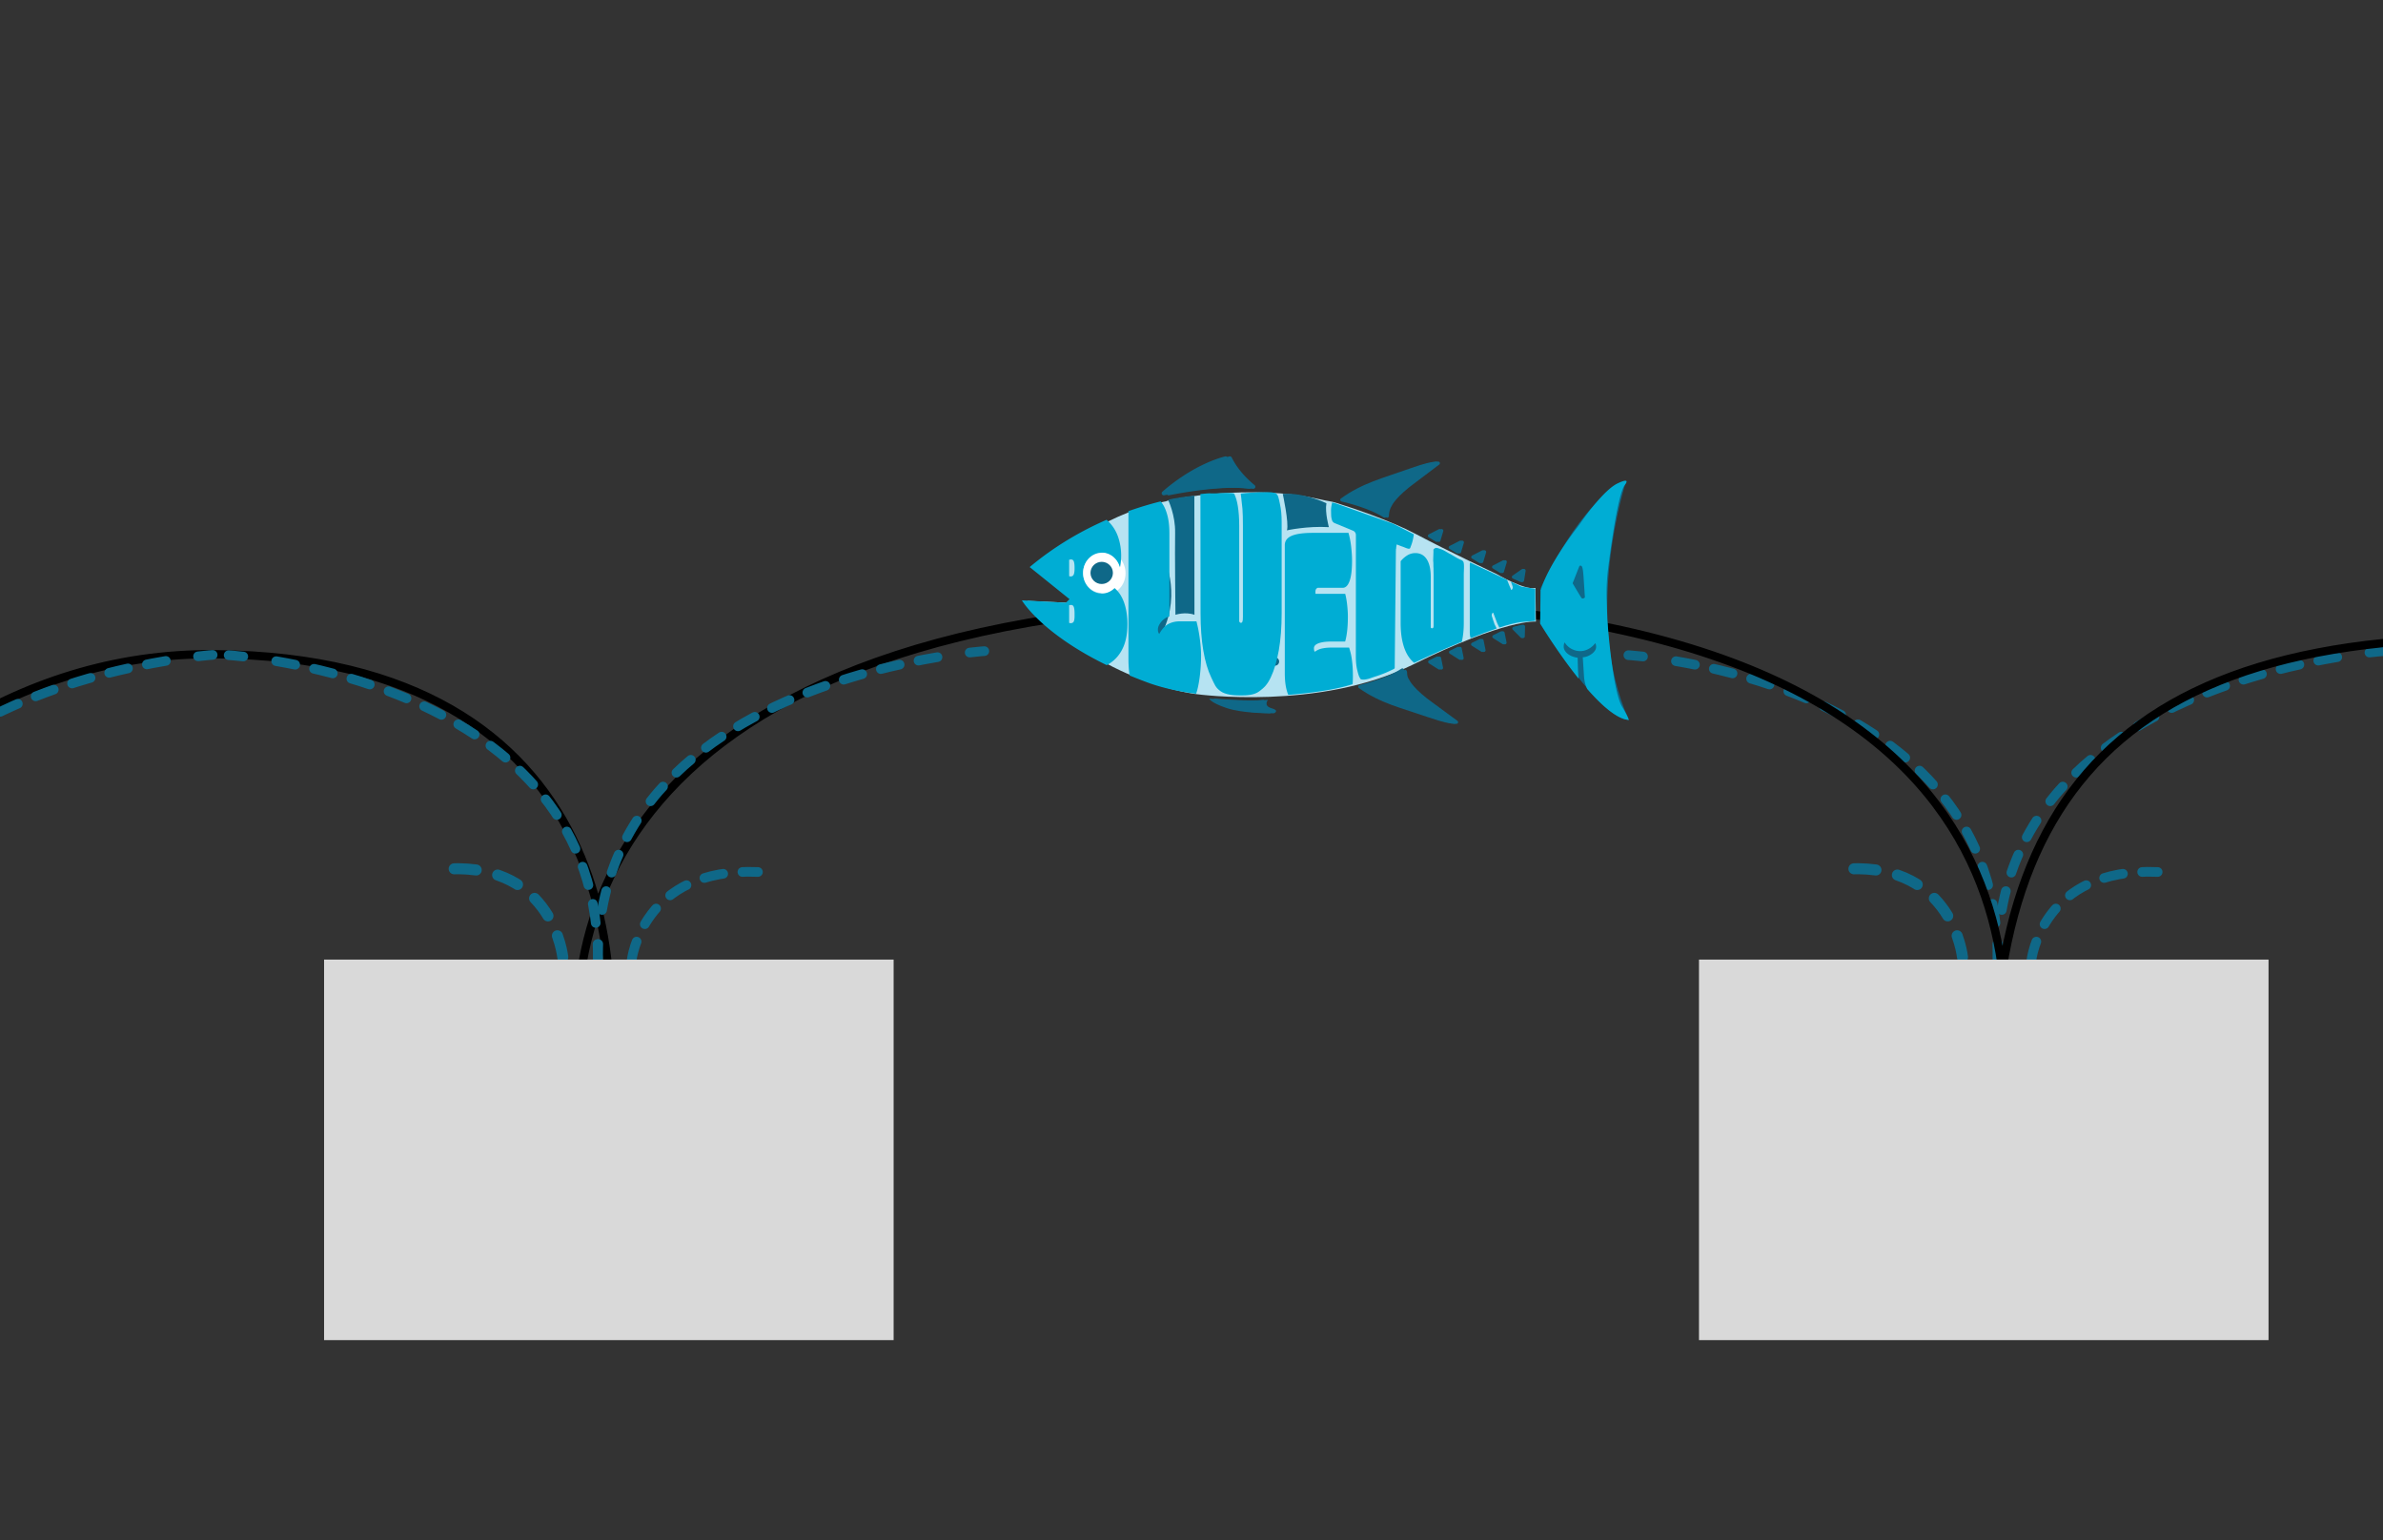 <svg fill="none" viewBox="0 0 1728 1117">
  <rect x="0" y="0" width="1728" height="1117" fill="#333333" stroke="none"/>
  <g id="MacBook Pro 16&quot; - 1" clip-path="url(#clip0_1_2)">
    <g id="right splushes" stroke="#0F6888" stroke-linecap="round" stroke-linejoin="round">
      <g id="first up path" stroke-width="7" stroke-dasharray="14 14">
        <path id="Vector" d="M1180.79 475.2s3.85.231 10.62.978"/>
        <path id="Vector_2" d="M1215.29 479.556c18.83 3.2 43.68 8.622 70.12 17.688"/>
        <path id="Vector_3" d="M1296.77 501.351c67.25 25.422 140.63 75.076 150.64 171.36"/>
        <path id="Vector_4" d="M1448.31 684.764c.16 3.503.25 7.058.25 10.667"/>
      </g>
      <path id="first down right splash" d="M1473.05 696.462s7.62-67.555 91.56-64" stroke-width="7" stroke-dasharray="14 14"/>
      <path id="first down left splash" d="M1423.08 694.222s-6.88-67.555-82.5-64" stroke-width="8" stroke-dasharray="16 16"/>
      <g id="first down path" stroke-width="7" stroke-dasharray="14 14">
        <path id="Vector_5" d="M1448.56 695.431c0-3.609.09-7.164.27-10.667"/>
        <path id="Vector_6" d="M1451.57 660.018c4.66-26.454 14.49-49.209 27.81-68.782"/>
        <path id="Vector_7" d="M1486.72 581.173c59.1-75.449 171.01-99.306 219.12-106.275"/>
        <path id="Vector_8" d="M1718.16 473.298c6.78-.782 10.62-1.031 10.62-1.031"/>
      </g>
    </g>
    <path id="fish path" d="M1900 467.5c-348-31-466 94.5-453.5 359 21-112.833 45.5-405.523-540-390-482.8 12.8-516.667 261.833-475 390 30.333-116.167 17.7-349.2-275.5-352-293.2-2.8-452.167 355.5-495 535" stroke="#000" stroke-width="6"/>
    <g id="left sploshes" stroke="#0F6888" stroke-linecap="round" stroke-linejoin="round">
      <g id="second up path" stroke-width="7" stroke-dasharray="14 14">
        <path id="Vector_9" d="M165.795 475.2s3.84.231 10.615.978"/>
        <path id="Vector_10" d="M200.288 479.556c18.829 3.2 43.686 8.622 70.125 17.688"/>
        <path id="Vector_11" d="M281.774 501.351c67.245 25.422 140.623 75.076 150.633 171.36"/>
        <path id="Vector_12" d="M433.314 684.764c.16 3.503.249 7.058.249 10.667"/>
      </g>
      <path id="second down right splash" d="M458.046 696.462s7.628-67.555 91.567-64" stroke-width="7" stroke-dasharray="14 14"/>
      <path id="second down left splash" d="M408.084 694.222s-6.881-67.555-82.5-64" stroke-width="8" stroke-dasharray="16 16"/>
      <g id="second down path" stroke-width="7" stroke-dasharray="14 14">
        <path id="Vector_13" d="M433.563 695.431c0-3.609.089-7.164.267-10.667"/>
        <path id="Vector_14" d="M436.568 660.018c4.658-26.454 14.49-49.209 27.808-68.782"/>
        <path id="Vector_15" d="M471.719 581.173c59.101-75.449 171.009-99.306 219.122-106.275"/>
        <path id="Vector_16" d="M703.162 473.298c6.775-.782 10.615-1.031 10.615-1.031"/>
      </g>
      <g id="third down path" stroke-width="7" stroke-dasharray="14 14">
        <path id="Vector_17" d="M-87.844 583.907c59.101-75.449 171.009-99.307 219.122-106.276"/>
        <path id="Vector_18" d="M143.599 476.031c6.775-.782 10.615-1.031 10.615-1.031"/>
      </g>
    </g>
    <g id="bare ass fish" clip-path="url(#clip1_1_2)">
      <g id="Group">
        <path id="body" d="M1113.74 450.862s-21.48-2.274-89.4 31.286c-67.93 33.559-156.386 21.364-156.386 21.364S797.485 495.98 745 435.807l31.951 1.517 2.177-3.189-28.171-22.661s47.851-39.057 93.347-47.625c.225-.042 1.187-.182 1.381-.31 2.391-1.571 61.896-12.839 111.044-1.471 7.715 1.785 8.017 1.327 12.026 2.596 11.41 3.613 38.765 12.537 57.925 22.684 24.73 13.095 58.45 28.938 58.45 28.938s20.68 12.079 28.28 10.15l.33 24.422v.004Z" fill="#B6E3F2"/>
        <path id="tail" d="M1178.99 349.493s-31.78 97.353 2.01 172.294c0 0-15.62 6.177-63.81-69.431l-.09-25.551s29.77-65.602 61.89-77.312Z" fill="#0F6889"/>
        <path id="white eye" d="M802.58 430.937c7.506 0 13.591-6.789 13.591-15.163 0-8.375-6.085-15.164-13.591-15.164-7.506 0-13.59 6.789-13.59 15.164 0 8.374 6.084 15.163 13.59 15.163Z" fill="#fff"/>
        <path id="pupil" d="M802.53 423.825a8.13 8.13 0 1 0 0-16.258 8.13 8.13 0 1 0 0 16.258Z" fill="#0F6889"/>
        <path id="small bottom fin" d="M880.062 506.693s26.18 2.367 39.402.932c0 0-3.632 4.307 2.581 6.057 6.214 1.753 1.754 3.662 1.754 3.662s-19.753.16-31.38-3.822c-11.627-3.981-12.353-6.829-12.353-6.829h-.004Z" fill="#0F6889"/>
        <path id="large bottom fin" d="M987.857 496.931c5.914-1.506 21.803-4.924 30.893-11.136.8-.543 1.57.97 1.57 1.928-.01 2.239.43 3.803 1.75 5.685 0 0 2.86 6.414 17.83 16.972l16.93 12.459c.93.687.45 2.18-.71 2.161-2.65-.043-7.97-.986-18.62-4.687-19.93-6.93-34.59-10.193-50.047-21.256-.822-.586-.578-1.878.4-2.126h.004Z" fill="#0F6889"/>
        <path id="large top fin" d="M974.984 363.698c5.934 1.432 21.135 5.506 30.306 11.606.8.531 1.84-.062 1.83-1.025-.03-2.239.82-5.583 2.12-7.481 0 0 2.78-6.449 17.62-17.189l16.78-12.665c.92-.698.42-2.184-.73-2.153-2.66.074-7.97 1.082-18.57 4.912-19.84 7.171-34.453 10.612-49.783 21.865-.815.597-.555 1.886.427 2.122v.008Z" fill="#0F6889"/>
        <path id="small top fin" d="M847.758 359.232c11.84-2.367 40.489-7.345 60.836-4.691 1.521.198 2.34-1.692 1.157-2.662-4.875-4-12.12-10.973-16.564-20.025a1.489 1.489 0 0 0-1.7-.811c-4.796 1.183-23.51 6.751-45.01 25.562-1.164 1.017-.233 2.934 1.281 2.631v-.004Z" fill="#0F6889"/>
        <g id="Vector_19" fill="#0F6889">
          <path d="m1037.58 389.715 5.09 3.142c.7.431 1.61.082 1.84-.702l2.04-6.837c.31-1.051-.79-1.959-1.76-1.455l-7.13 3.69a1.24 1.24 0 0 0-.08 2.158v.004ZM1052.53 398.131l5.09 3.142c.69.431 1.61.082 1.84-.702l2.04-6.837c.31-1.051-.79-1.959-1.77-1.455l-7.12 3.69a1.24 1.24 0 0 0-.08 2.158v.004ZM1068.66 405.092l5.09 3.142c.7.431 1.61.082 1.85-.702l2.03-6.837c.31-1.051-.79-1.959-1.76-1.455l-7.13 3.69a1.24 1.24 0 0 0-.08 2.158v.004ZM1083.63 412.305l5.09 3.143c.7.43 1.61.081 1.84-.703l2.04-6.836c.31-1.052-.79-1.96-1.76-1.455l-7.13 3.69c-.86.442-.9 1.652-.08 2.157v.004ZM1097.97 419.627l5.46 2.444c.75.334 1.61-.132 1.74-.939l1.11-7.046c.17-1.083-1.04-1.839-1.94-1.211l-6.57 4.602c-.79.555-.68 1.758.2 2.15ZM1037.86 478.977l5.35-2.673c.74-.365 1.61.062 1.78.865l1.41 6.992c.21 1.075-.97 1.882-1.89 1.292l-6.76-4.318c-.81-.52-.75-1.727.11-2.158ZM1052.81 471.951l5.36-2.674a1.24 1.24 0 0 1 1.77.865l1.41 6.992c.22 1.075-.96 1.882-1.89 1.292l-6.76-4.318c-.81-.52-.75-1.727.11-2.157ZM1068.67 466.208l5.35-2.674a1.25 1.25 0 0 1 1.78.866l1.41 6.992c.21 1.075-.97 1.882-1.89 1.292l-6.76-4.319c-.81-.52-.75-1.726.11-2.157ZM1083.91 460.683l5.35-2.674c.74-.365 1.61.062 1.78.865l1.41 6.992c.21 1.075-.97 1.882-1.89 1.293l-6.76-4.319c-.81-.52-.75-1.727.11-2.157ZM1098.52 454.637l5.81-1.42c.8-.194 1.56.419 1.54 1.238l-.18 7.132c-.03 1.094-1.35 1.622-2.12.842l-5.64-5.708a1.241 1.241 0 0 1 .59-2.08v-.004Z"/>
        </g>
      </g>
      <path id="front gill" d="M829.452 401.96s19.544 38.65-5.504 60.942" stroke="#0F6889" stroke-width="5" stroke-linecap="round" stroke-linejoin="round"/>
      <path id="back gill" d="M842.049 406.45s13.319 27.937-4.343 56.452" stroke="#0F6889" stroke-width="5" stroke-linecap="round" stroke-linejoin="round"/>
      <path id="fin" d="M877.365 446.245s9.104 15.338-1.409 24.134c0 0 21.725 12.331 48.585 12.463 2.611.012 3.989-3.088 2.258-5.044-7.68-8.68-25.827-26.447-49.434-31.553Z" fill="#0F6889"/>
    </g>
    <path id="right mask" fill="#D9D9D9" d="M1232 696h413v276h-413z"/>
    <path id="left mask" fill="#D9D9D9" d="M235 696h413v276H235z"/>
    <g id="word fish" clip-path="url(#clip2_1_2)">
      <g id="Group_2">
        <path d="m1165.53 449.499-.47-14.309c-.25-7.71.1-15.427 1.07-23.082 2.35-18.551 7.23-52.978 11.81-60.02 0 0 5.81-6.643-5.11-1.401-9.18 4.412-22.58 22.648-26.63 28.475a96.563 96.563 0 0 1-2.53 3.458c-4.83 6.277-21.28 28.452-26.32 45.19l-.19-.031-.37 24.498c3.73 6.053 14.96 23.808 27.88 39.925-.07-.807-.15-1.753-.22-2.848-.2-3.049-.34-7.15-.43-12.291a17.101 17.101 0 0 1-3.87-.978c-1.22-.474-2.3-1.067-3.24-1.789-.93-.718-1.68-1.544-2.22-2.479a5.58 5.58 0 0 1-.78-3.05c.02-.586.08-1.117.21-1.591.12-.473.26-.892.42-1.257a14.7 14.7 0 0 0 1.6 2.08c.65.714 1.42 1.377 2.32 1.983.91.613 1.97 1.133 3.19 1.567 1.22.435 2.62.671 4.2.71.85.02 1.77-.081 2.75-.314.98-.233 1.96-.594 2.95-1.083a14.37 14.37 0 0 0 2.83-1.858c.91-.749 1.7-1.591 2.38-2.53.46.745.68 1.707.65 2.879-.03.881-.33 1.754-.92 2.623a9.745 9.745 0 0 1-2.27 2.312 13.8 13.8 0 0 1-3.08 1.688c-1.13.45-2.27.695-3.41.737l.87 13.46c.18 2.941.7 5.51 1.54 7.694.26.664.54 1.288.84 1.886 10.21 11.686 20.87 21.154 29.37 22.395 0 0 3.09 2.6-4.17-9.684-7.09-11.986-10.65-62.965-10.65-62.965Zm-16.93-15.66c-.3.179-.62.26-.95.253-.22-.004-.47-.082-.74-.237-.27-.155-6.42-10.558-6.56-10.856.18-.14 4.81-12.389 5.03-12.533.22-.139.47-.209.72-.201.41.011.74.221 1.01.628.26.411.49 1.3.7 2.662.21 1.366.39 3.368.57 6.014.17 2.65.4 6.181.69 10.592l.2 3.201c-.15.144-.38.303-.68.481l.01-.004Z" fill="#00ADD4" id="Vector_20"/>
        <path id="l" d="M867.326 503.167c.49-1.319.933-2.871 1.333-4.656a83.506 83.506 0 0 0 1.219-6.96c.338-2.507.6-5.141.789-7.904.188-2.763.278-5.471.278-8.121 0-1.839-.086-3.829-.255-5.967-.168-2.134-.4-4.292-.686-6.464a105.636 105.636 0 0 0-1.043-6.406 91.6 91.6 0 0 0-1.373-6.026h-12.047c-3.184 0-6 .664-8.439 1.991-2.439 1.326-4.608 3.72-6.506 7.181a5.373 5.373 0 0 1-.686-1.268c-.188-.478-.279-1.122-.279-1.936 0-1.106.279-2.193.84-3.26a13.304 13.304 0 0 1 2.082-2.925 12.993 12.993 0 0 1 2.694-2.212c.965-.59 1.871-.954 2.718-1.106v-60.454c0-4.64-.424-8.691-1.271-12.156s-1.976-6.317-3.38-8.563a19.503 19.503 0 0 0-1.671-2.289 251.987 251.987 0 0 0-23.365 7.073v106.995c0 4.726.295 8.792.875 12.202a340.423 340.423 0 0 0 14.153 5.518s13.639 5.222 34.02 7.713Z" fill="#00ADD4"/>
        <path id="u" d="M885.024 501.301c3.67 2.693 9.972 3.112 14.654 3.112 4.412 0 9.816-.252 13.4-2.945 3.589-2.689 5.797-4.722 8.342-10.03 2.541-5.308 4.502-11.881 5.886-19.722 1.38-7.842 2.07-16.87 2.07-27.086v-66.061c0-4.99-.423-9.343-1.262-13.068-.843-3.721-1.09-7.461-3.879-8.039-3.349-.695-4.674-.447-6.427-.466-2.514-.027-5.828.047-7.671.186-3.243.249-3.231.152-6.423.419-3.443.287 0 0-4.02.408.271 1.346.584 5.432.784 6.778.204 1.346.361 2.813.479 4.396.118 1.587.204 3.368.251 5.347.051 1.979.074 4.275.074 6.891v66.057c0 1.746-.117 2.894-.353 3.445-.235.559-.588.834-1.058.834-.506 0-.926-.318-1.263-.95v-69.266c0-5.622-.345-10.496-1.035-14.616-.691-4.117-1.397-6.026-2.557-8.769-.432-1.02-10.432-.473-12.608-.334-1.71.109-4.016.063-6.024-.027-.035.012-.066.024-.102.035 0 0-2.074.097-5.815.512l.102 86.284c0 10.297.662 19.365 1.996 27.206 1.329 7.842 3.266 14.395 5.808 19.664 2.541 5.269 2.972 7.116 6.643 9.805h.008Z" fill="#00ADD4"/>
        <path id="e" d="M981.039 490.643c0-2.794-.082-5.262-.247-7.403a76.494 76.494 0 0 0-.631-5.7c-.255-1.657-.549-3.12-.879-4.385a68.8 68.8 0 0 0-.988-3.457h-12.639c-1.561 0-2.93.066-4.114.194a27.56 27.56 0 0 0-3.216.536 11.96 11.96 0 0 0-2.607.927c-.781.392-1.545.846-2.294 1.366a2.388 2.388 0 0 1-.518-1.168 8.99 8.99 0 0 1-.114-1.463c0-.586.196-1.152.584-1.707.389-.551 1.063-1.055 2.024-1.509.961-.454 2.271-.831 3.937-1.122 1.663-.291 3.769-.438 6.318-.438h9.761c.6-2.014 1.078-4.563 1.439-7.648.361-3.084.541-6.576.541-10.476 0-1.361-.055-2.809-.157-4.333a104.358 104.358 0 0 0-.404-4.482 63.735 63.735 0 0 0-.608-4.19 38.752 38.752 0 0 0-.764-3.457h-21.498c-.059-.128-.09-.392-.09-.78v-.78c0-1.882.854-2.464 1.662-2.825h18.126c2.098 0 3.749-1.622 4.945-4.873 1.2-3.248 1.8-8.218 1.8-14.907 0-1.56-.059-3.232-.181-5.021a111.415 111.415 0 0 0-.494-5.358 66.694 66.694 0 0 0-.811-5.164 58.217 58.217 0 0 0-1.079-4.528h-25.949c-6.835 0-11.918.714-15.247 2.142-3.329 1.427-4.992 3.701-4.992 6.821v92.669c0 4.222.329 7.846.988 10.864.408 1.867.91 3.539 1.498 5.01 13.945-1.11 33.29-3.357 46.714-7.753.118-1.975.18-3.837.18-5.587l.004-.015Z" fill="#00ADD4"/>
        <g id="Vector_21" fill="#00ADD4">
          <path d="m1012.24 398.05 1.03-5.909-9.02-6.383-3.3 7.291 11.29 5.001Z"/>
          <path d="M984.298 486.51c.757 2.895 1.071 4.156 2.337 6.049 1.671.924 5.436-.038 7.126-.659 3.647-1.339 3.976-1.265 7.089-2.421 4.29-1.595 4.22-1.591 9.19-3.927.48-.225 1.31-.621 1.31-1.148l.85-84.096c0-1.815.49-3.534-1.31-4.376l-1.8-.644c-1.58-.408-3.29-1.157-3.99-1.366-.82-.244-2.13-.59-1.95-.873 1.13-1.781 1.56-1.226 3.75-.396l9.66 3.678c2 .575 5.36 2.577 5.97 1.207.53-1.168 0 0 .82-2.122.8-2.053 1.42-4.687 1.88-7.892l-14.99-7.648-41.558-14.74a.153.153 0 0 1-.07-.019l-2.616-.668c-.423 1.987-.863 3.877-.808 6.146.102 4.245.024 4.086.655 6.561a3.317 3.317 0 0 0 1.945 2.243l13.385 5.552a3.294 3.294 0 0 1 2.039 3.038l-.039 88.259c0 3.938.376 7.356 1.133 10.255l-.008.007Z"/>
        </g>
        <path id="u_2" d="M1061.44 451.928V416.95c0-2.643.4-6.945-.11-8.959-.41-1.575-2.19-2.002-2.19-2.002s-.32-.14-1.61-.765c-1.4-.667-4.88-2.867-6.24-3.546-2.57-1.284-3.85-2.565-7.36-3.682-2.07-.66-3.11-1.183-4.55.745.21.714-.24 7.822-.08 8.536.15.714.06 3.453.15 4.291.1.838.03 2.196.07 3.244.04 1.047.06 2.262.06 3.647v34.978c0 .924-.09 1.533-.27 1.824-.19.295-.46.442-.83.442-.39 0-.72-.167-.99-.504v-36.678c0-2.976-.27-5.556-.8-7.74-.54-2.181-1.3-3.985-2.29-5.413-.98-1.424-2.15-2.483-3.5-3.178-1.35-.69-2.85-1.036-4.5-1.036-2.23 0-4.26.586-6.1 1.762-1.83 1.175-3.38 2.561-4.64 4.151v44.857c0 5.451.52 10.255 1.56 14.407 1.03 4.151 2.54 7.624 4.52 10.413a20.568 20.568 0 0 0 3.72 4.02c5.57-2.619 19.52-9.075 34.56-15.31.94-3.962 1.42-8.467 1.42-13.53v.004Z" fill="#00ADD4"/>
        <path id="n" d="M1113.24 450.314v-23.187l-10.09-1.676-7.58-3.57.67 1.696c.21.512.72 1.94.72 2.305 0 .496-.13.942-.27 1.245-.17.357-.53.819-.8.819-.65-1.343-2.05-4.889-3.07-7.361l-26.75-12.586c-.18.438-.28.888-.28 1.35v49.71c0 1.405.22 2.666.64 3.783 6.46-2.588 12.93-5.032 18.84-7.019l-1.53-3.065c-.35-.694-1.66-5.148-1.87-5.63-.22-.481-.16-.403-.16-.9 0-.396.05-.853.21-1.133.16-.279.41-.64.86-.71.62 1.257 2.22 6.197 2.89 7.601.48 1.024 1 2.088 1.55 3.193 6.35-2.068 11.96-3.542 16.1-4.012l9.93-.861-.01.008Z" fill="#00ADD4"/>
        <path d="M741 435.43s13.584 23.618 61.537 47.022a29.548 29.548 0 0 0 3.922-2.545c3.6-2.786 6.345-6.43 8.239-10.923 1.894-4.493 2.843-9.979 2.843-16.451 0-3.775-.38-7.414-1.137-10.922-.757-3.507-1.918-6.623-3.475-9.351a21.288 21.288 0 0 0-4.721-5.711c-2.428 2.433-5.655 3.93-9.212 3.93-7.521 0-13.62-6.634-13.62-14.821s6.099-14.822 13.62-14.822c6.251 0 11.506 4.59 13.106 10.837.231-1.11.435-2.239.576-3.414.212-1.766.314-3.52.314-5.262 0-4.551-.682-8.912-2.051-13.079a29.336 29.336 0 0 0-6.506-11.012 26.255 26.255 0 0 0-1.992-1.905c-17.976 7.834-37.341 18.842-55.784 34.307l28.882 23.265-2.612 2.584L741 435.43Zm34.29-17.599v-10.162c0-.54-.023-1.048-.063-1.525.169-.12.4-.21.695-.272a4.01 4.01 0 0 1 .756-.089c.969 0 1.632.481 1.989 1.44.357.958.537 2.487.537 4.586v.539c0 2.037-.212 3.508-.631 4.404-.424.9-1.138 1.346-2.149 1.346-.087 0-.263-.011-.538-.046-.274-.031-.474-.105-.6-.225l.004.004Zm.632 21.037c.294-.062.545-.093.756-.093.969 0 1.632.512 1.989 1.528.357 1.021.537 2.577.537 4.676v1.707c0 2.041-.212 3.434-.631 4.183-.424.752-1.138 1.121-2.149 1.121a4.89 4.89 0 0 1-.538-.047c-.274-.027-.474-.104-.6-.225V440.66c0-.539-.023-1.047-.062-1.528.168-.121.4-.21.694-.268l.004.004Z" fill="#00ADD4" id="Vector_22"/>
      </g>
      <path id="e top" d="M930.157 358.172s4.643 21.192 3.055 26.496c0 0 14.647-3.275 30.412-2.32 0 0-2.989-10.651-1.797-17.328 0 0-15.792-7.83-31.67-6.848Z" fill="#0F6888"/>
      <path id="l side" d="M847.067 362.649s5.325 10.86 5.058 23.808c-.266 12.947.24 59.457.24 59.457s7.102-2.378 13.776 0l-.074-86.458s-16.726 1.921-19.004 3.197l.004-.004Z" fill="#0F6888"/>
      <g id="eye">
        <path d="M798.882 429.967c7.442 0 13.475-6.457 13.475-14.422 0-7.965-6.033-14.422-13.475-14.422-7.441 0-13.474 6.457-13.474 14.422 0 7.965 6.033 14.422 13.474 14.422Z" fill="#fff"/>
        <path d="M798.882 423.585c4.488 0 8.126-3.6 8.126-8.04 0-4.44-3.638-8.039-8.126-8.039-4.487 0-8.125 3.599-8.125 8.039 0 4.44 3.638 8.04 8.125 8.04Z" fill="#0F6888"/>
      </g>
      <path id="bottom small word fin" d="M876.847 506.69s26.455 2.367 39.816.931c0 0-3.671 4.307 2.608 6.057 6.278 1.754 1.772 3.663 1.772 3.663s-19.961.159-31.71-3.822c-11.749-3.981-12.482-6.829-12.482-6.829h-.004Z" fill="#0F6888"/>
      <path id="bottom large word fin" d="M985.773 496.932c5.976-1.505 21.287-5.762 30.477-11.974.8-.543 1.86.039 1.86 1.001 0 2.239.9 5.572 2.24 7.454 0 0 2.89 6.414 18.01 16.971l17.11 12.459c.94.686.46 2.18-.72 2.161-2.68-.043-8.06-.986-18.81-4.687-20.14-6.93-34.95-10.193-50.575-21.255-.832-.586-.585-1.878.404-2.126l.004-.004Z" fill="#0F6888"/>
      <path id="top large word fin" d="M972.765 363.705c5.996 1.431 21.357 5.505 30.615 11.605.81.531 1.87-.062 1.86-1.025-.04-2.238.83-5.583 2.14-7.48 0 0 2.81-6.449 17.8-17.189l16.96-12.664c.93-.698.43-2.185-.74-2.153-2.68.073-8.05 1.082-18.76 4.912-20.05 7.17-34.816 10.611-50.307 21.863-.823.598-.56 1.886.432 2.123v.008Z" fill="#0F6888"/>
      <path id="top small word fin" d="M844.204 359.235c11.965-2.367 40.914-7.345 61.474-4.691 1.538.198 2.365-1.692 1.169-2.662-4.925-4-12.247-10.972-16.737-20.024a1.51 1.51 0 0 0-1.718-.811c-4.847 1.183-23.757 6.751-45.482 25.561-1.177 1.017-.235 2.933 1.294 2.631v-.004Z" fill="#0F6888"/>
      <g id="Vector_23" fill="#0F6888">
        <path d="m1036.02 389.716 5.14 3.143c.7.431 1.63.081 1.86-.702l2.06-6.837c.32-1.051-.8-1.959-1.78-1.455l-7.2 3.69a1.232 1.232 0 0 0-.08 2.157v.004ZM1051.13 398.132l5.14 3.143c.7.43 1.62.081 1.86-.703l2.05-6.836c.32-1.052-.79-1.96-1.78-1.455l-7.2 3.69a1.235 1.235 0 0 0-.08 2.157l.01.004ZM1067.43 405.096l5.14 3.143c.7.431 1.63.082 1.86-.702l2.06-6.837c.31-1.051-.8-1.959-1.78-1.455l-7.2 3.69a1.236 1.236 0 0 0-.09 2.157l.01.004ZM1082.55 412.305l5.14 3.143c.71.431 1.63.082 1.87-.702l2.05-6.837c.32-1.051-.79-1.959-1.78-1.455l-7.2 3.69a1.233 1.233 0 0 0-.08 2.158v.003ZM1097.04 419.631l5.52 2.444c.75.334 1.62-.132 1.75-.939l1.13-7.046c.17-1.082-1.05-1.839-1.96-1.21l-6.64 4.601c-.8.555-.69 1.758.2 2.15ZM1036.3 478.979l5.41-2.673c.74-.365 1.63.062 1.79.865l1.43 6.992c.22 1.075-.98 1.882-1.91 1.292l-6.83-4.318c-.82-.52-.76-1.727.11-2.158ZM1051.41 471.949l5.41-2.674c.74-.364 1.63.063 1.79.866l1.43 6.991c.21 1.075-.98 1.882-1.91 1.292l-6.83-4.318c-.82-.52-.76-1.727.11-2.157ZM1067.44 466.206l5.4-2.673c.74-.365 1.63.062 1.8.865l1.42 6.992c.22 1.075-.97 1.882-1.91 1.292l-6.83-4.318c-.82-.52-.76-1.727.12-2.158ZM1082.84 460.681l5.4-2.673c.74-.365 1.63.062 1.8.865l1.42 6.992c.22 1.075-.97 1.882-1.91 1.292l-6.83-4.318c-.82-.52-.76-1.727.12-2.158ZM1097.6 454.636l5.87-1.42a1.25 1.25 0 0 1 1.55 1.238l-.18 7.131c-.02 1.094-1.37 1.622-2.15.842l-5.69-5.707c-.69-.687-.35-1.851.6-2.08v-.004Z"/>
      </g>
    </g>
  </g>
  <defs>
    <clipPath id="clip0_1_2">
      <path fill="#fff" d="M0 0h1728v1117H0z"/>
    </clipPath>
    <clipPath id="clip1_1_2">
      <path fill="#fff" d="M745 331h436v194H745z"/>
    </clipPath>
    <clipPath id="clip2_1_2">
      <path fill="#fff" d="M741 331h440v194H741z"/>
    </clipPath>
  </defs>
</svg>
